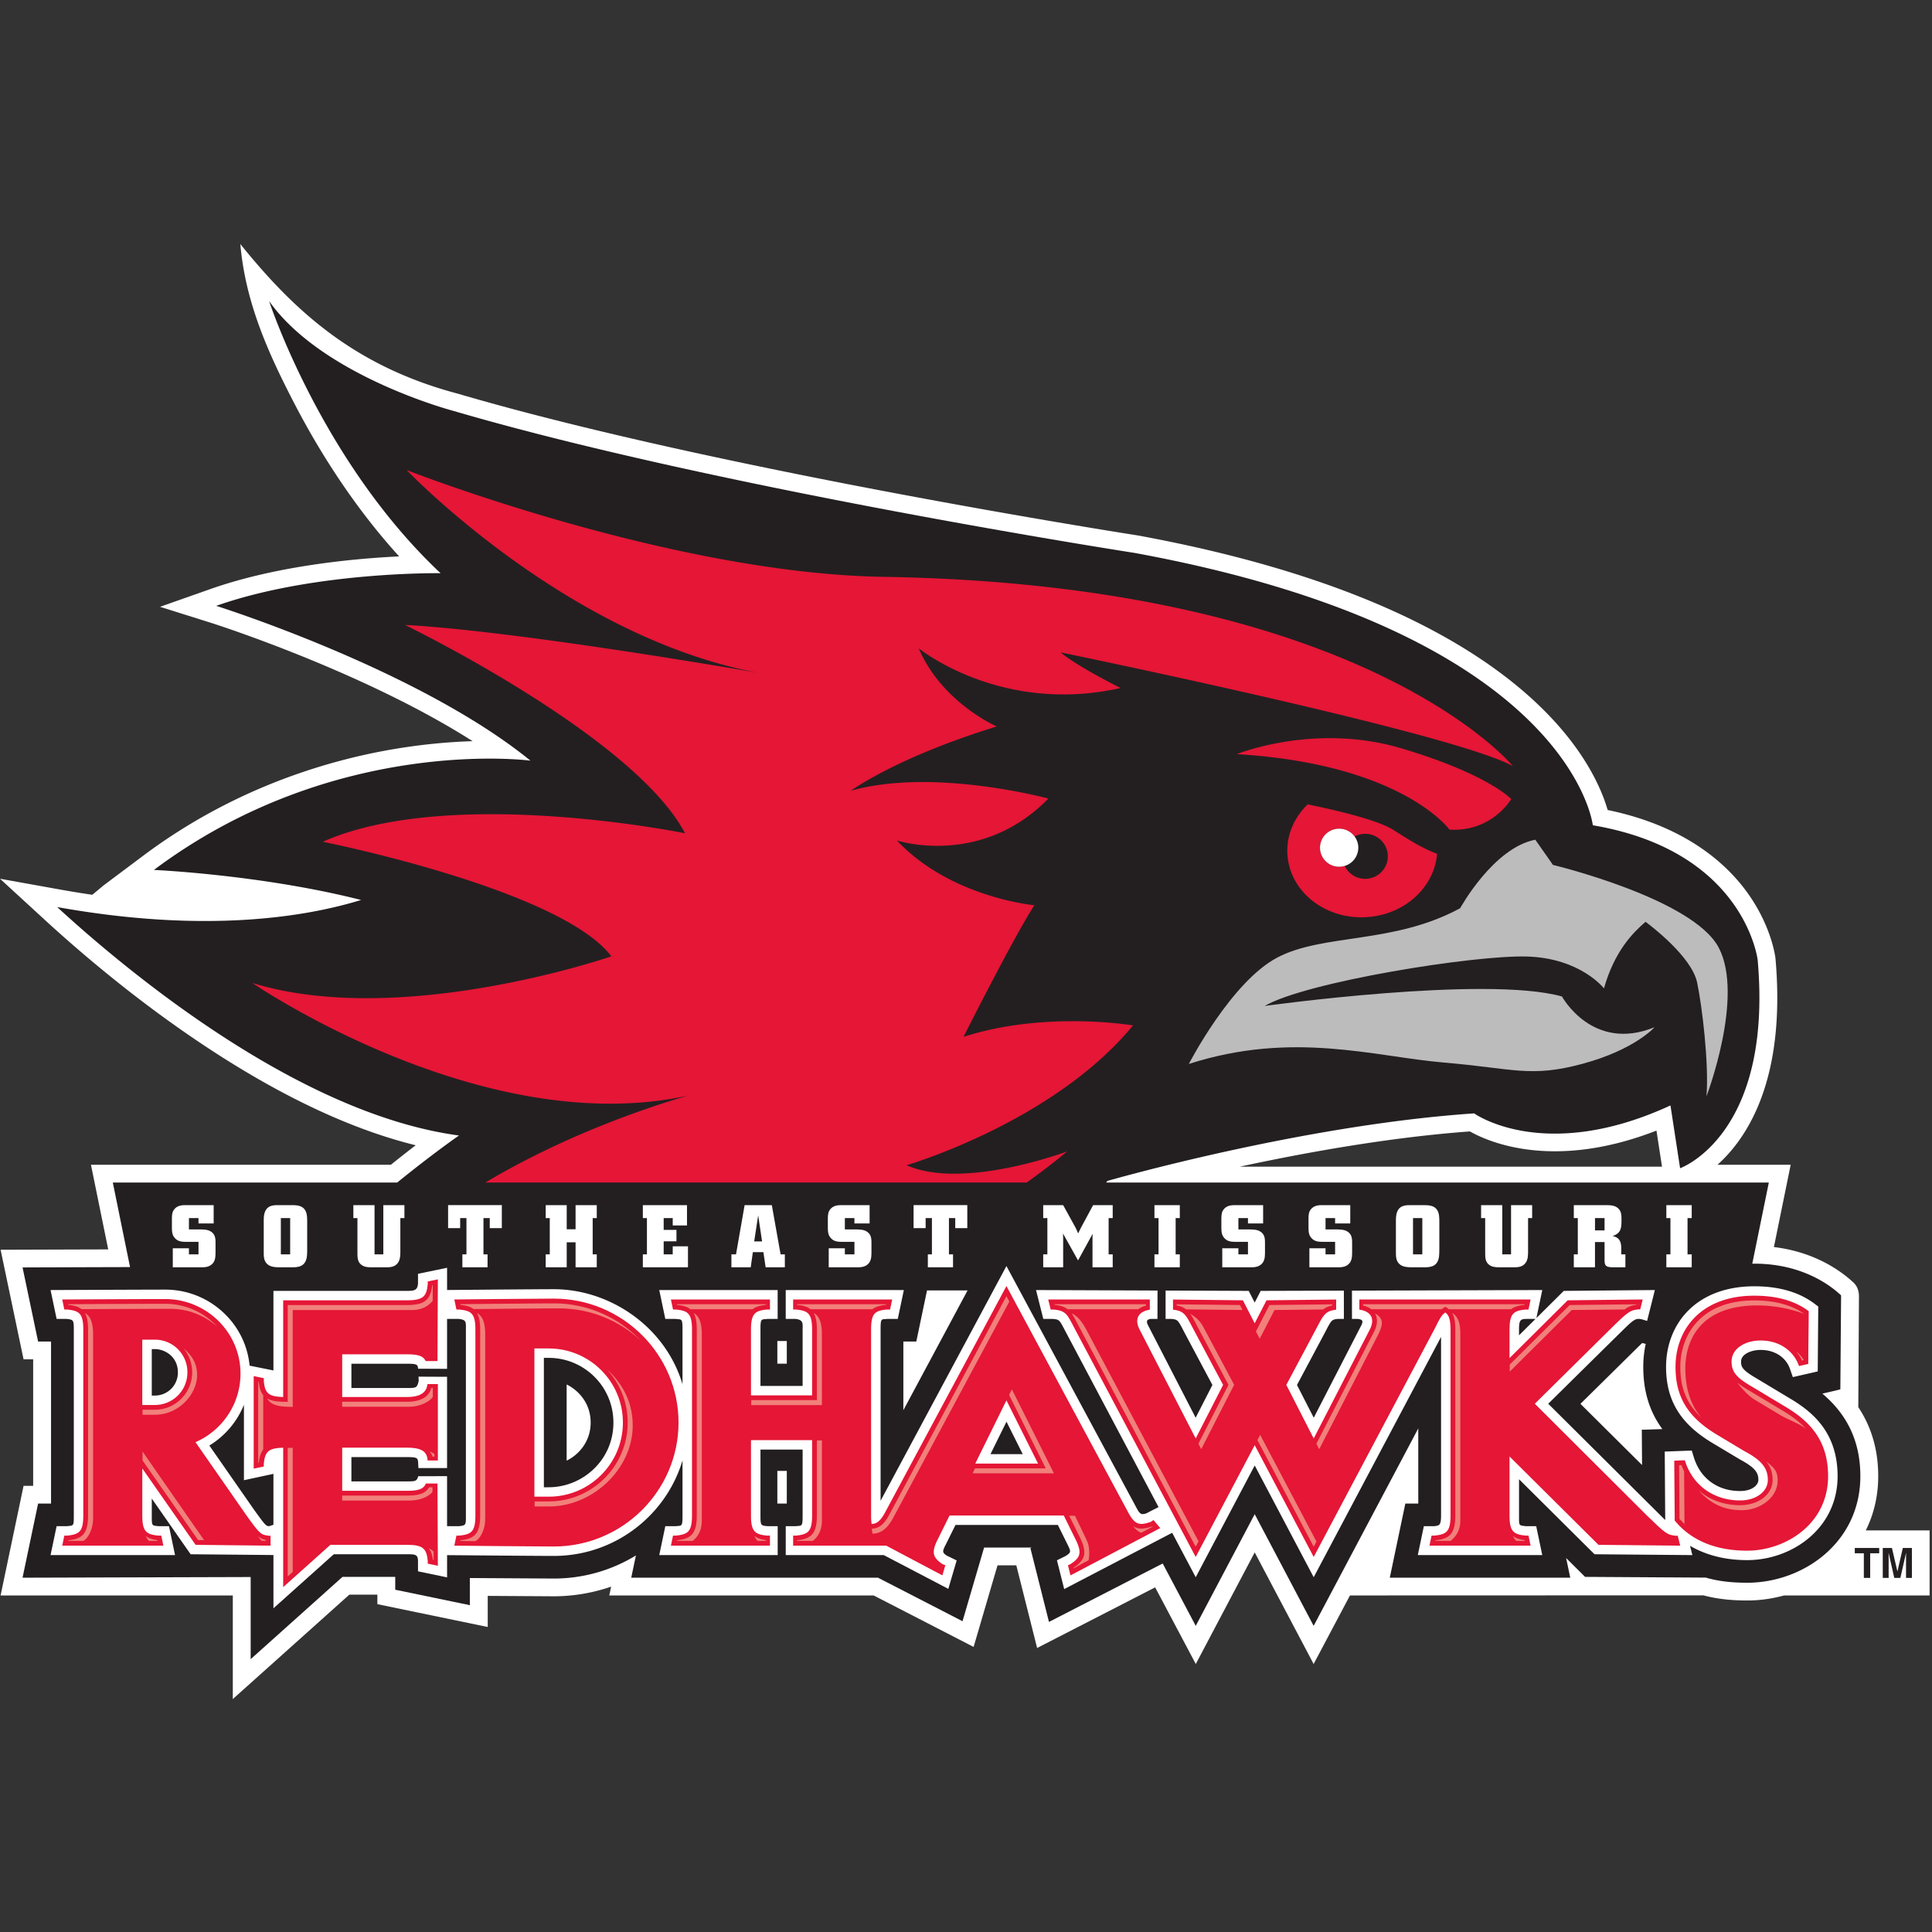 <svg width="200" height="200" xmlns="http://www.w3.org/2000/svg"><rect width="100%" height="100%" fill="#333333" stroke="none"/><g fill="none"><path d="M128.353 120.771c6.89-1.485 15.577-3.047 23.811-3.646 2.002 1.131 8.713 4.042 19.313-.086l.572 3.732h-43.696zm64.794 37.654c.812-1.633 1.286-3.512 1.286-5.613 0-2.7-.695-5.09-2.063-7.144l.068-11.468c0-.715-.282-1.202-.656-1.51-1.107-1.022-3.818-3.081-8.148-3.595l1.737-8.517h-7.581c2.733-2.445 6.193-7.474 6.193-17.274 0-1.273-.058-2.626-.184-4.064l-.002-.023-.003-.024c-.015-.135-.405-3.34-2.953-6.848-2.186-3.007-6.443-6.847-14.417-8.493-.59-2.051-2.278-6.149-6.998-10.72-3.753-3.636-8.699-6.884-14.7-9.654-7.407-3.42-16.474-6.128-26.949-8.05l-.025-.005-.025-.003c-.432-.067-43.409-6.763-70.346-14.67l-.023-.007-.025-.006c-10.74-2.853-16.963-8.668-22.453-15.472.527 6.135 2.97 11.437 5.584 16.488 2.271 4.387 5.882 10.388 10.856 15.846-4.793.231-12.74.984-19.557 3.387l-5.196 1.831 5.256 1.653c.18.056 15.694 4.984 27.1 12.254a60.386 60.386 0 0 0-6.754.603c-6.97 1.014-17.373 3.79-27.349 11.26l-4.108 3.077-1.155.963a98.55 98.55 0 0 1-3.31-.538L0 90.967l4.662 4.28c3.907 3.587 10.11 8.865 17.477 13.642 7.488 4.855 14.495 8.094 20.895 9.668a132.49 132.49 0 0 0-2.575 2.021H9.416l1.786 8.76c-2.868.008-11.141.035-11.141.035l.463 2.205 1.915 9.137h.994v13.097H2.44l-2.38 11.35H24.1v10.725s11.126-9.969 12.069-10.812h2.896v.987l11.424 2.364v-3.22l6.828.042c2.04 0 4.047-.345 5.947-1l-.192.913h27.37l10.346 5.328s1.945-6.64 2.476-8.448h1.944l2.154 8.558 12.22-6.275 4.205 7.934 6.1-11.554 6.1 11.554 3.76-7.097 36.588-.012c1.33.357 2.816.533 4.534.533 1.277 0 2.563-.178 3.807-.52h15.075v-6.737h-6.603z" fill="#FFF"/><path d="M169.959 147.999l.025 3.659-6.377-6.333 6.384-6.296.372.093a11.34 11.34 0 0 0-.252 2.377c0 2.516.642 4.632 1.975 6.437-.934.036-2.127.077-2.127.063zm-76.444-2.016v-7.106h1.34l1.11-5.293h4.198l-6.648 12.4zm-12.066-4.815h-.979v-2.348h.979v2.348zm0 14.482h-.979v-3.386h.979v3.386zm-22.79-4.447v-7.879c1.065.505 2.486 1.807 2.486 3.939 0 2.052-1.333 3.393-2.486 3.94zm129.99-6.936c.764-.175 1.863-.429 1.863-.446l.077-9.724c-1.301-1.228-4.26-3.283-8.98-3.283-.072 0-.143.002-.214.003l1.713-8.4h-68.6c.045-.058.09-.114.136-.17 0 0 20.032-5.78 37.962-6.99 0 0 7.225 5.223 20.32-.823l.997 6.5s9.62-3.402 8.034-21.535c0 0-1.286-11.286-17.069-13.968 0 0-2.194-19.892-47.446-28.195 0 0-43.214-6.69-70.585-14.724 0 0-13.498-3.567-18.996-11.339 0 0 5.414 16.583 17.747 28.165 0 0-13.065-.202-23.227 3.38 0 0 20.925 6.574 32.53 16.024 0 0-20.27-2.696-38.977 11.313 0 0 11.123.49 21.447 3.11-5.582 1.718-15.982 3.514-31.463.733 7.16 6.574 24.927 21.414 41.596 23.648 0 0-2.641 1.822-6.396 4.87h-29.44l1.784 8.752c-4.448.012-11.127.036-11.127.036l1.609 7.673h1.34v16.773h-1.34l-1.61 7.673 23.615-.07v8.502l9.508-8.519h5.457v1.331l7.724 1.6v-2.81l8.689.053a16.24 16.24 0 0 0 8.503-2.391l-.484 2.304h25.546l8.748 4.505 2.234-7.626h4.923l-.13.065 1.922 7.633 11.774-6.047 3.42 6.455 6.103-11.561 6.102 11.56 10.831-20.44v7.783h-1.34l-1.609 7.673h18.683l-.428-2.036 1.963 1.95 12.495.076c1.278.372 2.675.531 4.285.531 5.759 0 11.715-4.126 11.715-11.032 0-3.505-1.291-6.32-3.933-8.545z" fill="#231F20"/><path d="M177.923 98.102c-2.666-5.086-17.16-8.565-17.16-8.565l-1.83-2.61c-4.35.84-7.777 7.09-7.777 7.09-6.902 3.75-14.142 2.595-18.926 5.107-4.786 2.51-9.161 11.015-9.161 11.015 10.778-3.464 19.224-.75 26.425-.142 7.202.608 8.92 1.587 14.328.127 5.408-1.458 7.452-3.784 7.452-3.784-6.429 2.621-9.58-3.184-9.58-3.184-7.862-2.205-30.775.98-30.775.98 4.237-2.475 21.67-5.291 27.187-5.116 5.518.175 7.935 3.294 7.935 3.294 1.099-3.864 3.003-5.77 4.304-6.888.502.37 4.776 3.597 5.34 6.281.512 2.43 1.23 8.308.97 11.78 0 0 3.934-10.301 1.268-15.385" fill="#BDBCBC"/><path d="M128.036 78.068s8.037-3.278 17.031-.601c8.996 2.675 11.375 5.25 11.375 5.25s-1.97 3.417-6.392 3.167c0 0-4.87-6.784-22.014-7.816m15.626 10.422a2.334 2.334 0 0 1-2.181 2.48 2.338 2.338 0 0 1-2.277-1.335 1.978 1.978 0 0 1-2.552-1.746 1.973 1.973 0 0 1 1.843-2.1 1.985 1.985 0 0 1 1.73.803c.282-.149.597-.246.938-.268a2.338 2.338 0 0 1 2.5 2.165zm.528-2.605c-1.591-.993-5.703-1.975-8.82-2.617-1.41 1.372-2.232 3.226-2.096 5.22.263 3.852 3.955 6.74 8.243 6.451 3.93-.264 6.965-3.113 7.248-6.552-1.735-.664-3.05-1.55-4.575-2.502z" fill="#E51636"/><path d="M140.607 87.621a1.98 1.98 0 0 0-2.112-1.831 1.973 1.973 0 0 0-1.843 2.099 1.977 1.977 0 0 0 2.111 1.83 1.975 1.975 0 0 0 1.844-2.098m16.641 50.612v-.592c0-.924.122-1.105.729-1.105h.978l-1.707 1.697zm-54.715 12.303l1.659-3.364 1.683 3.364h-3.342zm-45.729 3.424h-.502v-13.393h.502c3.658 0 6.697 2.956 6.697 6.696 0 3.895-3.197 6.697-6.697 6.697zm-13.48-11.448l.021.439c-.176.713-.225.736-1.23.736h-5.737v-2.514h5.737c1.08 0 1.106.097 1.166.468l.002.047 2.998.014v-5.166h1.22c.803.09.729.333.729 1.105v19.245c0 .997.01 1.023-.732 1.105H46.28v-5.18l-2.987.006c-.146.517-.278.536-1.18.536h-5.736v-2.514h5.737c1.08 0 1.106.096 1.166.467l.033.667h2.967v-9.447l-2.958-.014zm-15.018 15.334l-.465.148c-.303-.035-.372-.081-1.51-1.663l-4.659-6.69a8.801 8.801 0 0 0 3.58-4.215v7.805l3.054-.657v5.272zm-12.267-13.378h-.327v-4.81h.327c1.031 0 2.377.79 2.377 2.404a2.38 2.38 0 0 1-2.377 2.406zm123.913-7.932h.604c.469.06.632.173.323.747l-4.881 9.48-1.734-3.391 2.919-5.477c.65-1.257.669-1.29 1.305-1.359h.63v-2.93l-8.612.026-.62 1.208-.62-1.208-8.604-.035v2.939h.621c.637.068.655.102 1.306 1.359l2.918 5.477-1.733 3.39-4.889-9.492-.007-.013c-.28-.507-.13-.66.21-.721h.733l.006-2.941-12.578-.05.753 2.991h1.015c.643.065.656.09 1.238 1.215l9.678 18.264c-.372.187-1.163.587-1.247.645-.558.173-.683.12-1.112-.71l-13.389-24.89-13.027 24.3v-17.72c0-1.248.084-1.036.686-1.104h1.094l.627-2.991H81.338v2.991h1.019c.84.095.729.496.729 1.105v5.83h-4.363v-5.83c0-1.21.086-1.031.73-1.105h1.05v-2.991H68.246l.627 2.991h1.05c.655.075.73-.092.73 1.105v5.652c-1.802-6.026-7.586-9.835-13.325-9.835-1.56 0-9.103.066-11.046.083v-2.301l-3.01.623v1.043c-.076.654-.354.726-1.156.726h-13.81v8.235l-2.467-.496a8.591 8.591 0 0 0-2.522-5.308 8.783 8.783 0 0 0-6.23-2.562c-1.95 0-11.853.044-11.853.044l.627 2.991h1.05c.69.078.73.122.73 1.105v19.245c0 1.134-.016 1.025-.732 1.105H5.86l-.627 2.992H18.12l-.627-2.992h-1.048c-.728-.08-.732.017-.732-1.105v-1.754l4.02 5.764 8.574.08v5.515l6.245-5.595h7.564c.868 0 1.155.005 1.155.725v1.043l3.011.624v-2.301c1.94.017 9.466.082 11.046.082 6.293 0 11.62-4.177 13.325-9.886v5.703c0 1.195-.075 1.032-.732 1.105h-1.048l-.627 2.992h12.259v-2.992h-1.048c-.69-.077-.733-.044-.733-1.105v-6.826h4.363v6.826c0 1.195-.073 1.031-.732 1.105h-1.016v2.992h10.149l6.681 3.496.864-2.943s-.88-.437-1.015-.491c-.504-.352-.496-.42-.017-1.345l.909-1.838h10.6l.91 1.844c.478.949.49.975-.099 1.365l-.907.45.75 2.98 11.179-5.827 2.437 4.6 6.107-11.569 6.106 11.569 13.184-24.876v18.488c0 1.037-.19 1.045-.734 1.105h-1.046l-.628 2.992h12.886l-.627-2.992h-1.047c-.784-.087-.732-.033-.732-1.105v-3.757l7.817 7.767 10.128.087-.242-.963c1.403.825 3.336 1.483 5.917 1.483 4.6 0 9.358-3.251 9.358-8.69 0-4.51-2.585-6.637-4.836-7.988l-3.55-2.133c-1.605-.923-1.605-1.273-1.605-1.758 0-.745 1.031-1.19 2.028-1.19 1.455 0 2.619.76 3.042 1.984l.286.829s2.578-.583 2.578-.59l.055-6.715-.393-.296c-1.587-1.196-3.68-1.8-6.222-1.8-2.821 0-5.177.858-6.813 2.484-1.502 1.491-2.327 3.571-2.327 5.86 0 3.478 1.493 5.915 4.837 7.899l2.79 1.671c1.63.872 1.928 1.401 1.928 2.132 0 .49-.584 1.148-1.899 1.148-2.317 0-4.102-1.298-4.776-3.471l-.222-.719s-2.796.11-2.796.104l.05 7.09-12.11-12.038c1.907-1.883 7.915-7.815 8.188-8.07.93-.864 1.042-.825 2.046-.503l.805-3.198-9.43.087-2.834 2.814.608-2.901-19.702.06v2.931zM22.118 124.755v1.895h-1.57v-.555h-.99v1.175h1.184c.357.01.77.01 1.1.228.469.301.469.794.469 1.168v1.029c-.01.437-.01 1.022-.597 1.331-.303.164-.605.164-.927.164h-2.9v-1.969h1.67v.63h.992v-1.295h-1.294c-.376-.01-.78-.01-1.11-.347-.322-.319-.34-.684-.35-1.048v-1.066c.01-.347.02-.684.313-.985.34-.347.789-.355 1.156-.355h2.854m6.726 0c-.486 0-1.129 0-1.404.674-.138.319-.138.693-.138 1.067v3.145c0 .419 0 .911.404 1.249.358.291.89.3 1.294.3h1.174c.56 0 1.312-.009 1.542-.856.083-.31.083-.703.083-1.068v-2.661c0-.529 0-.957-.193-1.294-.303-.53-.881-.556-1.496-.556h-1.266zm1.193 5.095h-.964v-3.755h.964v3.755zm6.543-5.095h2.192v5.095h.909v-5.095h2.184v1.34h-.422v3.354c0 .401.009.902-.239 1.258-.321.474-.853.483-1.266.483h-1.514c-.35-.009-.734-.018-1.055-.292-.35-.3-.368-.692-.368-1.257v-3.546h-.422v-1.34m15.37 0v2.379H50.7v-1.04h-.652v3.756h.423v1.34h-2.606v-1.34h.422v-3.755h-.652v1.039h-1.248v-2.38h5.56m4.543.001h2.176v2.497h.917v-2.497h2.193v1.34h-.422v3.755h.422v1.34h-2.193v-2.589h-.917v2.59H56.49v-1.34h.422v-3.756h-.422v-1.34" fill="#FFF"/><path fill="#FFF" d="M66.548 124.755h4.57v2.105H69.64v-.765h-.936v1.221h1.322v1.185h-1.322v1.35h.936v-.83h1.578v2.17h-4.67v-1.34h.422v-3.756h-.422v-1.34m9.643 5.095h-.477v1.34h2l.221-1.567h1.092l.23 1.567h1.99v-1.34h-.44l-.909-5.095h-2.816l-.89 5.095zm2.698-1.34h-.816l.413-2.698.403 2.698zm11.131-3.755v1.895h-1.57v-.555h-.99v1.175h1.184c.357.01.77.01 1.1.228.469.301.469.794.469 1.168v1.029c-.01.437-.01 1.022-.597 1.331-.303.164-.606.164-.927.164h-2.9v-1.969h1.67v.63h.992v-1.295h-1.294c-.376-.01-.78-.01-1.11-.347-.322-.319-.34-.684-.35-1.048v-1.066c.01-.347.02-.684.313-.985.34-.347.789-.355 1.156-.355h2.854m10.114 0v2.379h-1.248v-1.04h-.652v3.756h.423v1.34H96.05v-1.34h.422v-3.755h-.65v1.039h-1.248v-2.38h5.56m9.924.001l1.293 2.35c.12.248.147.302.257.576.119-.255.156-.328.285-.575l1.266-2.351h2.028v1.34h-.422v3.755h.422v1.34h-2.092v-2.98c0-.237 0-.293.018-.493l-1.514 2.762-1.56-2.789c.01.192.019.227.019.447v3.053h-2.065v-1.34h.43v-3.755h-.43v-1.34h2.065m9.45 0h2.625v1.34h-.431v3.755h.43v1.34h-2.624v-1.34h.423v-3.755h-.423v-1.34m11.25 0v1.895h-1.569v-.555h-.991v1.175h1.184c.358.01.77.01 1.101.228.468.301.468.794.468 1.168v1.029c-.01.437-.01 1.022-.597 1.331-.302.164-.605.164-.927.164h-2.899v-1.969h1.67v.63h.991v-1.295h-1.294c-.376-.01-.78-.01-1.11-.347-.321-.319-.34-.684-.35-1.048v-1.066c.01-.347.02-.684.313-.985.34-.347.79-.355 1.156-.355h2.854m9.02 0v1.895h-1.569v-.555h-.99v1.175h1.183c.357.01.77.01 1.101.228.468.301.468.794.468 1.168v1.029c-.01.437-.01 1.022-.596 1.331-.303.164-.606.164-.928.164h-2.9v-1.969h1.671v.63h.991v-1.295h-1.294c-.376-.01-.78-.01-1.11-.347-.322-.319-.34-.684-.348-1.048v-1.066c.008-.347.018-.684.311-.985.34-.347.79-.355 1.157-.355h2.853m6.267 0c-.486 0-1.128 0-1.403.674-.138.319-.138.693-.138 1.067v3.145c0 .419 0 .911.403 1.249.358.291.89.3 1.294.3h1.175c.56 0 1.312-.009 1.541-.856.083-.31.083-.703.083-1.068v-2.661c0-.529 0-.957-.193-1.294-.303-.53-.88-.556-1.495-.556h-1.267zm1.193 5.095h-.963v-3.755h.963v3.755zm6.084-5.095h2.193v5.095h.908v-5.095h2.184v1.34h-.422v3.354c0 .401.01.902-.238 1.258-.322.474-.854.483-1.267.483h-1.514c-.348-.009-.733-.018-1.055-.292-.35-.3-.367-.692-.367-1.257v-3.546h-.422v-1.34m9.598 1.34h.413v3.755h-.413v1.34h2.192v-2.615h.991v1.95c.01.602.267.656.937.665h1.22v-1.34h-.43v-.693c-.01-.291-.029-.592-.25-.865-.191-.229-.42-.283-.65-.338.917-.301.926-.866.926-1.714 0-.419 0-.838-.348-1.158-.349-.319-.817-.319-1.212-.327h-3.376v1.34zm3.183 0v1.275h-.99v-1.275h.99zm6.397-1.34h2.624v1.34h-.432v3.755h.432v1.34H172.5v-1.34h.422v-3.755h-.422v-1.34"/><path d="M56.804 154.936H55.32v-15.344h1.484c4.232 0 7.679 3.423 7.679 7.671s-3.447 7.673-7.679 7.673zm.523-20.503c-1.876 0-10.296.088-10.296.088l.218 1.04h.305c1.221.129 1.658.39 1.658 2.08v19.245c0 1.69-.437 1.95-1.658 2.08h-.305l-.218 1.041s8.377.087 10.296.087c7.112 0 12.914-5.766 12.914-12.831 0-7.065-5.802-12.83-12.914-12.83z" fill="#E51636"/><path d="M100.958 151.51l3.228-6.544 3.273 6.545h-6.5zm18.194 6.027c-1.18.39-1.659.39-2.444-1.128l-12.522-23.276-12.478 23.276c-.523 1.01-.93 1.347-1.478 1.345a5.84 5.84 0 0 1-.054-.868V137.64c0-1.69.393-1.951 1.615-2.08h.349l.218-1.04H82.105v1.04h.306c1.22.129 1.657.39 1.657 2.08v6.806h-6.326v-6.806c0-1.69.436-1.951 1.658-2.08h.305v-1.04H69.452l.218 1.04h.306c1.221.129 1.658.39 1.658 2.08v19.245c0 1.69-.437 1.95-1.658 2.08h-.306l-.218 1.041h10.253v-1.04H79.4c-1.222-.13-1.658-.391-1.658-2.081v-7.802h6.326v7.802c0 1.69-.436 1.95-1.657 2.08h-.306v1.041h9.639l5.81 3.076.306-1.039s-.174-.086-.305-.129c-1.004-.695-1.179-1.215-.436-2.645l1.178-2.384h11.823l1.178 2.384c.741 1.474.567 1.95-.48 2.645l-.262.13.262 1.038 9.293-4.896-.697-.824s-.175.087-.262.174zm65.729-11.877l-3.533-2.124c-1.659-.953-2.095-1.562-2.095-2.602 0-1.3 1.352-2.166 3.01-2.166 2.007 0 3.447 1.127 3.971 2.644l.96-.218c0-2.166.043-3.813.043-5.461-1.265-.953-3.053-1.603-5.628-1.603-5.54 0-8.159 3.51-8.159 7.37 0 3.076 1.222 5.2 4.363 7.064l2.749 1.647c1.701.91 2.443 1.691 2.443 2.991 0 1.213-1.22 2.123-2.88 2.123-2.486 0-4.842-1.343-5.715-4.16l-1.09.043c0 1.256.043 4.94.043 6.198 1.789 2.167 4.406 3.12 7.505 3.12 3.926 0 8.376-2.73 8.376-7.714 0-3.641-1.832-5.635-4.363-7.152m-168.842-.217h-1.31v-6.762h1.31a3.359 3.359 0 0 1 3.36 3.38 3.359 3.359 0 0 1-3.36 3.382zm11.715 13.523c-.758-.086-.922-.26-2.23-2.08l-5.287-7.593c2.745-1.2 4.659-3.925 4.659-7.1 0-4.248-3.49-7.716-7.81-7.716-2.705 0-10.645.044-10.645.044l.217 1.04h.306c1.222.129 1.657.39 1.657 2.08v19.245c0 1.69-.435 1.95-1.657 2.08h-.306l-.217 1.041h10.47l-.217-1.04h-.306c-1.222-.13-1.658-.391-1.658-2.081v-4.874l5.517 7.908 7.76.087v-1.04s-.136.043-.253 0zm-1.631-57.209s23.72 16.29 45.045 11.67c-4.419 1.297-12.77 4.135-20.93 8.99h56.04c2.569-1.832 4.19-3.223 4.19-3.223s-10.72 4.036-16.625 1.431c0 0 15.192-4.43 23.445-14.474 0 0-9.09-1.546-17.544 1.183 0 0 5.098-10.151 7.33-13.626 0 0-8.66-.777-14.225-6.701 0 0 8.673 2.833 15.675-4.34 0 0-11.9-3.231-20.432-.81 0 0 4.57-3.408 15.094-6.655 0 0-5.675-2.446-8.08-8.09 0 0 8.468 6.907 20.896 4.109 0 0-4.486-2.224-6.199-3.683 0 0 40.63 8.334 46.807 11.77 0 0-15.347-18.795-65.147-19.593-22.11-.355-49.37-11.057-49.37-11.057S58.617 65.98 78.57 69.663c-4.598-.794-25.786-4.386-36.651-4.97 0 0 23.699 11.48 28.995 21.568 0 0-24.3-4.976-37.499.878 0 0 24.583 4.889 29.872 11.86 0 0-21.725 7.509-37.164 2.758" fill="#E51636"/><path d="M165.472 159.92l8.464.087-.262-1.04s-.175.043-.305 0c-.785-.087-1.004-.26-2.88-2.081l-11.606-11.573 7.766-7.672c1.834-1.821 2.095-1.994 2.836-2.08.13-.044.305 0 .305 0l.262-1.04-7.766.086-6.02 5.982v-2.948c0-1.69.436-1.951 1.657-2.08h.306l.218-1.04H140.72v1.054c1.151.159 1.712.89 1.034 2.152l-5.76 11.183-2.835-5.547 3.14-5.896c.717-1.38.907-1.751 2.02-1.891v-1.048l-7.211.08-1.222 2.382-1.222-2.383-7.235-.079v1.045c1.134.137 1.322.503 2.043 1.894l3.142 5.896-2.836 5.547-5.76-11.183c-.673-1.211-.126-1.98 1.011-2.148v-1.058h-10.521l.261 1.04h.305c1.267.129 1.397.476 2.139 1.906l12.565 23.71 6.108-11.572 6.108 11.572 12.566-23.71c.425-.87.656-1.338 1.057-1.6.385.266.54.765.54 1.774v19.245c0 1.69-.436 1.95-1.657 2.08h-.307l-.218 1.041h10.472l-.218-1.04h-.306c-1.221-.13-1.658-.391-1.658-2.081v-6.112l9.207 9.146m-123.33-15.3h-6.719v-4.422h6.72c1.164 0 1.673.173 1.924.7h1.22l.04-8.46-1.047.218v.304c-.13 1.213-.436 1.647-2.138 1.647H29.315v10.012c-1.57-.043-1.876-.433-2.006-1.604v-.345l-1.047-.217v9.579l1.047-.218v-.303c.13-1.214.436-1.603 2.006-1.647v14.434l4.887-4.378h7.94c1.702 0 2.007.434 2.138 1.647v.304l1.048.217-.042-8.515h-1.195c-.242.571-.744.755-1.949.755h-6.719v-4.464h6.72c1.638 0 2.06.482 2.126 1.325h1.059v-7.908h-1.073c-.072.556-.358 1.338-2.113 1.338" fill="#E51636"/><path d="M26.788 143.07l-.06-.011v8.367l.066-.014c.07-.607.206-1.048.455-1.36v-5.625c-.253-.315-.394-.754-.46-1.357m39.571-4.264a12.426 12.426 0 0 0-9.033-3.88c-1.559 0-7.727.06-9.688.08l.015.072c.583.064 1.039.18 1.371.436 2.5-.024 7.45-.071 8.822-.071a12.42 12.42 0 0 1 8.514 3.363m-1.383 8.457c0 4.502-3.667 8.165-8.174 8.165h-1.459v.517h1.511c4.508 0 8.642-3.883 8.642-8.386 0-2.393-1.037-4.33-2.686-5.824a8.124 8.124 0 0 1 2.166 5.528m-14.75 9.947v-19.052c0-1.276-.278-1.908-.85-2.238.221.378.33.923.33 1.72v19.246c0 1.973-.664 2.408-2.054 2.564-.008.033-.008.036-.015.071.447.004.787.01 1.567.019.51-.257 1.022-1.174 1.022-2.33m28.203 2.304h.868l.002-.082c-.492-.07-.893-.186-1.205-.418.092.203.204.366.335.5m6.653-14.058v-7.298c0-1.276-.278-1.908-.85-2.239.221.378.33.924.33 1.722v7.297h-6.798v.518h7.318m0 11.946v-8.293h-.52v7.777c0 1.98-.669 2.412-2.07 2.566v.062h1.651c.447-.357.939-.982.939-2.112m27.411 2.043l-1.213-2.535h-.598l1.059 2.143c.333.661.506 1.18.506 1.623 0 .635-.362 1.111-1.117 1.621.005.027.006.03.014.057.235-.124.78-.436 1.542-.837.092-.45.14-1.41-.193-2.072m-22.17-.685c1.028 0 1.686-.757 2.201-1.751l-.004.006s10.51-19.563 11.964-22.275c-.152-.282-.186-.35-.3-.561l-12.04 22.46c-.43.832-.96 1.6-1.899 1.607l.013.1.065.415m14.135-14.352l3.798 7.594h-7.32l-.254.516h8.418l-4.352-8.695-.29.585m-31.81 12.993v-19.244c0-1.276-.278-1.908-.85-2.238.221.378.33.923.33 1.72v19.246c0 1.973-.664 2.408-2.055 2.564l-.014.064h1.649c.447-.357.94-.982.94-2.112m19.086-22.33l.012-.06h-9.255v.063c.603.066 1.071.184 1.408.455h6.416c.319-.256.777-.39 1.419-.458m-12.435.006l.002-.066h-9.242l.014.066c.595.066 1.057.184 1.391.452h6.444c.333-.268.795-.386 1.391-.452m38.835 23.592l1.2-.633c-.013-.017-.014-.017-.028-.033-.854.282-1.46.36-2.008-.016.272.356.541.572.836.682" fill="#F1807A"/><path d="M92.146 156.64l.001-.002.007-.012-.008.014m77.494-21.59c.315 0-.137-.034 0 0m-12.685 24.464h.883l-.014-.082c-.492-.07-.892-.186-1.204-.418.092.203.204.366.335.5m24.781-14.565l2.58 1.551c.71.424 2.146.964 2.662 1.433-.611-.666-1.389-1.275-2.353-1.852l-3.535-2.123a9.36 9.36 0 0 1-1.27-.85c.366.451 1.063 1.35 1.916 1.84m-1.435 11.386c1.952 0 3.72-1.34 3.72-3.07 0-1.068-.437-1.36-1.197-1.995.435.525.676 1.14.676 1.933 0 1.491-1.45 2.616-3.375 2.616-1.682 0-3.174-.561-4.305-1.556 1.175 1.316 2.527 2.072 4.481 2.072m-5.962-4.022a6.537 6.537 0 0 1-.275-.64c-.11.003-.125.004-.246.01l.04 5.539c.213.248.442.48.683.695-.054-.06-.11-.117-.164-.178l-.038-5.426m7.561-17.173c2.876 0 4.84.9 4.84.852-1.303-.905-3.025-1.369-5.13-1.369-5.658 0-7.664 3.705-7.664 6.877 0 2.22.663 3.856 2.212 5.264-1.179-1.292-1.692-3.134-1.692-5.089 0-3.172 1.777-6.535 7.433-6.535m4.006 4.717c.249.294.463.621.63.984l.166-.039.001-.064a4.27 4.27 0 0 0-.797-.88M27.086 159.503l.426.006v-.096a1.58 1.58 0 0 1-.817-.404c.14.2.268.362.391.494m-4.566-22.14a7.34 7.34 0 0 0-5.434-2.394c-2.238 0-8.131.03-10.037.04l.014.069c.59.065 1.048.181 1.38.444 2.432-.013 7.201-.036 9.163-.036 1.89 0 3.614.712 4.914 1.877m-7.1 22.151h.882l-.013-.082c-.492-.07-.892-.186-1.205-.418.092.203.204.366.336.5m3.576-19.934a3.87 3.87 0 0 1 .898 2.482c0 2.135-1.73 3.873-3.855 3.873h-1.284v.517h1.284c2.563 0 4.365-2.217 4.365-4.1 0-1.209-.543-2.061-1.408-2.772m-4.241 11.604l5.754 8.247c.03 0 .544 0 .62.002-1.347-1.93-6.374-9.173-6.374-9.173v.924m-5.118 5.99v-19.016c0-1.276-.277-1.908-.85-2.238.222.378.33.923.33 1.72v19.246c0 1.973-.663 2.408-2.054 2.564l-.014.064h1.58c.487-.26 1.008-1.21 1.008-2.34m131.471-22.162v.134c.368.089.64.228.842.384h7.29c.033-.026.068-.05.103-.074l.28-.184.277.19c.03.022.059.045.087.068h6.446c.334-.268.796-.386 1.391-.452l.014-.066h-16.73m1.22.935l.04.07c.095.178.173.418.173.725 0 .328-.09.732-.35 1.217l-5.92 11.492.292.57 5.943-11.545c.787-1.466.71-1.97-.178-2.529m-29.838 1.766c-.41-.792-.97-1.54-1.55-1.737.206.286.393.647.628 1.102 0 0 9.988 18.851 12.21 23.041l.295-.562c-2.807-5.297-11.582-21.844-11.582-21.844m17.675 11.362l5.83 11.044.284-.538-5.828-11.045-.286.539m-2.408-5.722l-3.133-5.88c-.46-.886-.945-1.166-1.434-1.494.228.312.44.717.712 1.243l.01.02 3.26 6.116-3.116 6.093.292.569 3.41-6.667m-9.135-8.341h-9.482l.016.063c.632.068 1.042.21 1.36.455h7.318c.214-.164.481-.286.788-.367v-.15m9.735.083l-6.545-.072v.112c.417.08.722.21.973.41l5.835.064-.263-.514m9.555-.071l-6.501.071c-.174.339-1.064 2.077-1.4 2.73l.393.767 1.528-2.98 5.037-.056c.245-.199.54-.33.943-.414v-.118m13.259 22.377v-19.244c0-.861-.091-1.72-.753-2.178l-.105-.073c.288.472.337 1.102.337 1.734v19.245c0 1.973-.663 2.408-2.053 2.564l-.014.064h1.58c.446-.357 1.008-.982 1.008-2.112m11.538-21.79c.252-.002 3.453-.033 5.467-.056a2.325 2.325 0 0 1 1.224-.481l.014-.055-6.922.077-6.204 6.163v.727l6.421-6.375M29.794 145.628l.51.015v-10.026h12.331c1.095 0 1.762-.472 2.157-.963.004-.887.008-1.316.01-1.608l-.063.013c-.178 1.542-.822 2.04-2.624 2.04H29.783v10.026l-.51-.014c-.723-.02-1.247-.121-1.626-.343.356.595 1.004.829 2.147.86m15.179 5.159v-.267c-.142-.1-.31-.185-.5-.261.137.154.238.33.306.528h.194m-.319-7.119c-.173.642-.71 1.443-2.54 1.443H35.42v.517h6.883c1.173 0 2.175-.53 2.501-1.02v-.94h-.15m-.261 16.609c.22.3.352.69.424 1.192l.076.013-.005-.856c-.137-.14-.3-.256-.495-.35m-14.599-10.388h-.011v13.303l.52-.466v-12.85l-.51.013m14.624 4.072c-.405.703-1.171.86-2.302.86H35.42v.517h6.898c.99 0 1.888-.269 2.45-.887a72.838 72.838 0 0 0-.003-.49h-.348" fill="#F1807A"/><path d="M196.419 162.681l.562-2.437h.938v3.098h-.607v-2.095l.002-.253.002-.252-.59 2.6h-.632l-.586-2.6v.252c.003.108.003.192.003.253v2.095h-.608v-3.098h.949l.567 2.437m-4.412-2.437h2.527v.549h-.933v2.55h-.657v-2.55h-.937v-.55" fill="#231F20"/></g></svg>